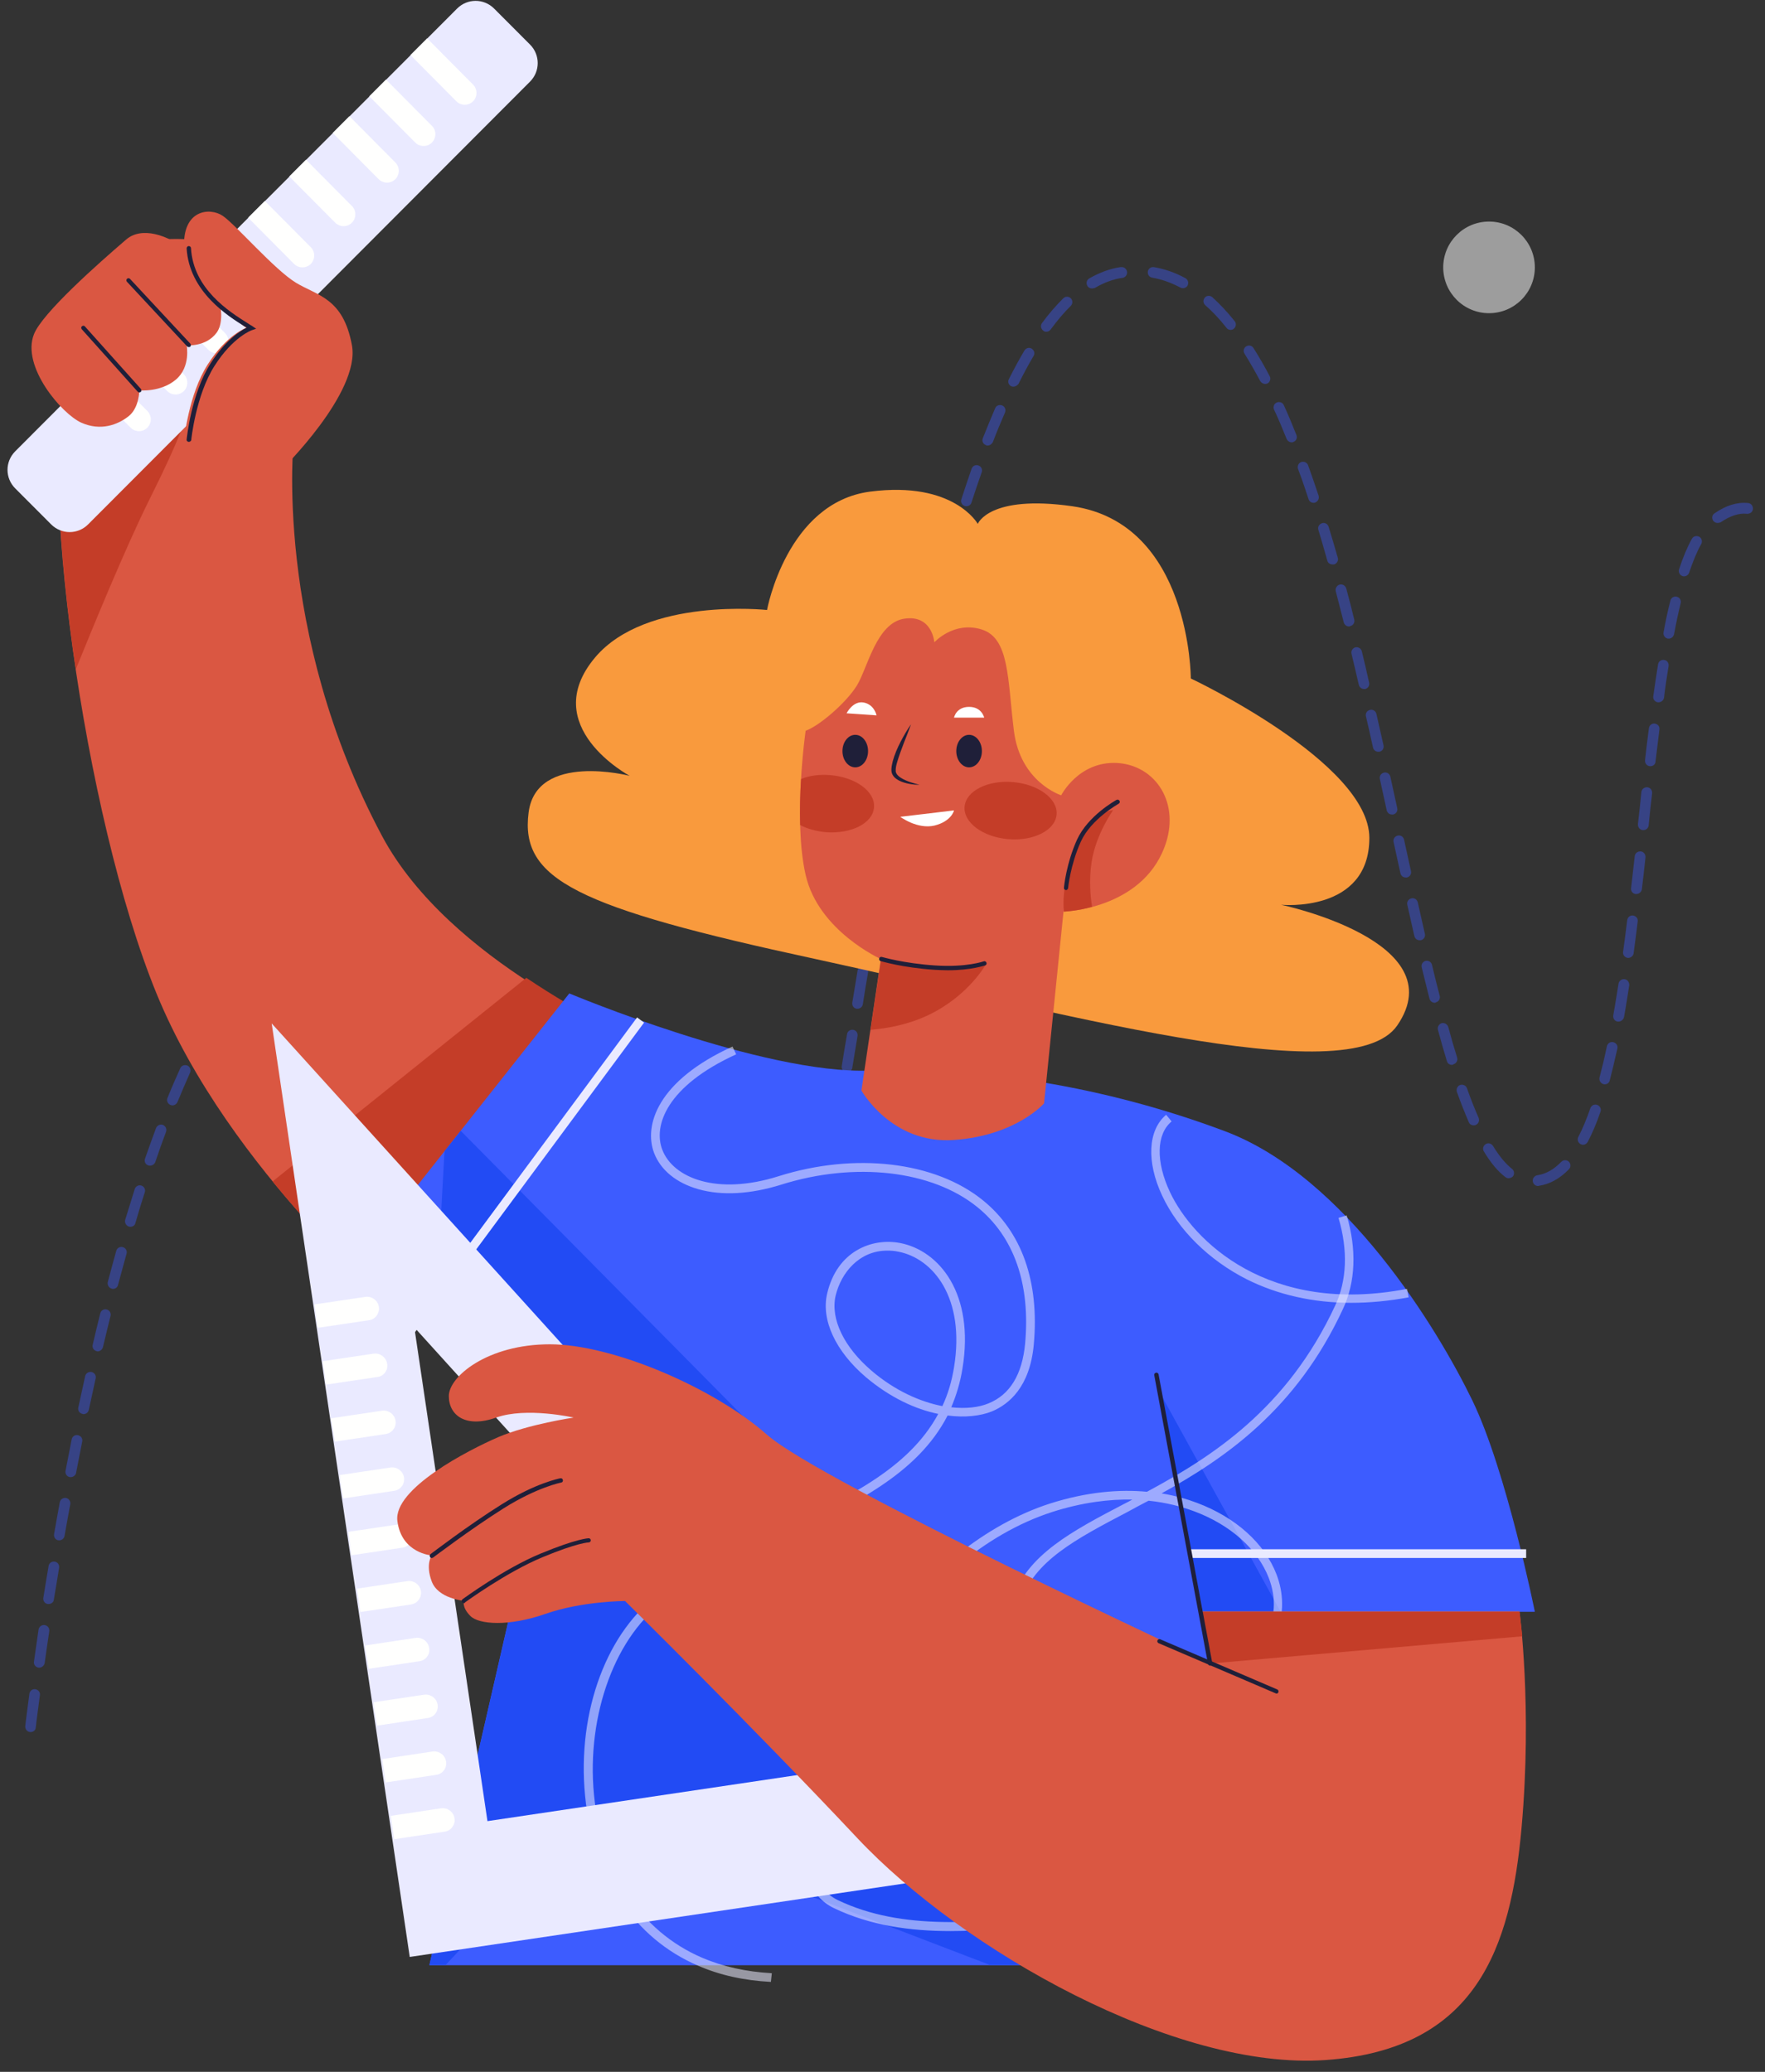 <svg width="115" height="135" viewBox="0 0 115 135" fill="none" xmlns="http://www.w3.org/2000/svg">
<rect x="0" y="0" width="115" height="135" fill="#333333" stroke="none"/>
<g clip-path="url(#clip0_254_1728)">
<path opacity="0.4" d="M2.004 112.858C1.989 112.858 1.974 112.858 1.959 112.858C1.766 112.843 1.631 112.664 1.646 112.47C1.646 112.455 1.736 111.694 1.914 110.366C1.944 110.172 2.108 110.038 2.302 110.068C2.495 110.098 2.629 110.262 2.6 110.456C2.421 111.769 2.332 112.545 2.332 112.545C2.332 112.724 2.183 112.858 2.004 112.858ZM2.555 108.665C2.54 108.665 2.525 108.665 2.51 108.665C2.317 108.635 2.183 108.456 2.212 108.277C2.302 107.635 2.406 106.949 2.51 106.188C2.54 105.993 2.719 105.859 2.912 105.889C3.106 105.919 3.24 106.098 3.21 106.292C3.091 107.038 3.002 107.74 2.912 108.366C2.868 108.545 2.719 108.665 2.555 108.665ZM46.015 107.934C45.985 107.934 45.94 107.934 45.91 107.934C45.285 107.889 44.659 107.56 44.064 106.964C43.93 106.829 43.93 106.605 44.064 106.471C44.198 106.337 44.421 106.337 44.555 106.471C45.032 106.949 45.508 107.217 45.97 107.247C46 107.247 46.044 107.247 46.074 107.247C46.268 107.232 46.432 107.381 46.447 107.56C46.462 107.754 46.312 107.919 46.134 107.934C46.089 107.934 46.044 107.934 46.015 107.934ZM47.564 106.71C47.504 106.71 47.444 106.695 47.385 106.65C47.221 106.546 47.176 106.337 47.266 106.173C47.549 105.71 47.847 105.098 48.13 104.337C48.204 104.158 48.398 104.068 48.576 104.143C48.755 104.218 48.844 104.412 48.77 104.591C48.472 105.382 48.159 106.038 47.847 106.531C47.787 106.65 47.668 106.71 47.564 106.71ZM43.081 105.382C42.962 105.382 42.842 105.322 42.783 105.203C42.47 104.665 42.142 104.024 41.815 103.307C41.74 103.128 41.815 102.919 41.993 102.845C42.172 102.77 42.381 102.845 42.455 103.024C42.768 103.725 43.081 104.337 43.379 104.859C43.483 105.023 43.423 105.232 43.259 105.337C43.2 105.367 43.14 105.382 43.081 105.382ZM3.166 104.516C3.151 104.516 3.136 104.516 3.106 104.516C2.912 104.486 2.793 104.307 2.823 104.113C2.927 103.456 3.046 102.755 3.166 102.039C3.195 101.845 3.374 101.725 3.568 101.755C3.761 101.785 3.88 101.964 3.851 102.158C3.732 102.874 3.627 103.561 3.508 104.232C3.493 104.397 3.344 104.516 3.166 104.516ZM49.127 102.83C49.098 102.83 49.053 102.83 49.023 102.815C48.844 102.755 48.74 102.561 48.785 102.382C48.964 101.77 49.157 101.099 49.336 100.367C49.381 100.188 49.574 100.069 49.753 100.114C49.932 100.158 50.051 100.352 50.006 100.531C49.813 101.263 49.634 101.949 49.44 102.561C49.41 102.725 49.276 102.83 49.127 102.83ZM41.338 101.576C41.204 101.576 41.07 101.487 41.01 101.352C40.787 100.74 40.534 100.084 40.295 99.367C40.236 99.188 40.325 98.994 40.519 98.92C40.698 98.86 40.891 98.95 40.966 99.144C41.204 99.845 41.442 100.502 41.666 101.099C41.74 101.278 41.651 101.487 41.472 101.546C41.413 101.561 41.383 101.576 41.338 101.576ZM3.866 100.367C3.851 100.367 3.821 100.367 3.806 100.367C3.612 100.337 3.493 100.158 3.523 99.964C3.642 99.293 3.761 98.606 3.895 97.89C3.925 97.696 4.119 97.577 4.297 97.606C4.491 97.636 4.61 97.83 4.58 98.009C4.446 98.711 4.327 99.397 4.208 100.069C4.178 100.248 4.029 100.367 3.866 100.367ZM50.185 98.77C50.155 98.77 50.14 98.77 50.11 98.755C49.917 98.711 49.813 98.532 49.842 98.338C49.991 97.711 50.14 97.01 50.289 96.293C50.334 96.099 50.513 95.98 50.706 96.025C50.9 96.069 51.019 96.248 50.974 96.442C50.825 97.174 50.676 97.86 50.528 98.502C50.483 98.651 50.334 98.77 50.185 98.77ZM39.968 97.606C39.819 97.606 39.685 97.517 39.64 97.368C39.447 96.741 39.238 96.084 39.029 95.353C38.97 95.174 39.074 94.98 39.268 94.92C39.461 94.861 39.64 94.965 39.7 95.159C39.923 95.875 40.117 96.532 40.31 97.159C40.37 97.338 40.266 97.532 40.087 97.591C40.042 97.606 40.013 97.606 39.968 97.606ZM4.61 96.248C4.595 96.248 4.566 96.248 4.551 96.248C4.357 96.219 4.238 96.025 4.268 95.845C4.402 95.174 4.536 94.487 4.67 93.786C4.714 93.592 4.893 93.472 5.087 93.517C5.28 93.562 5.4 93.741 5.355 93.935C5.221 94.622 5.087 95.308 4.953 95.995C4.923 96.129 4.774 96.248 4.61 96.248ZM51.049 94.666C51.034 94.666 51.004 94.666 50.974 94.666C50.781 94.637 50.661 94.443 50.706 94.263C50.84 93.607 50.959 92.92 51.093 92.204C51.123 92.01 51.317 91.891 51.495 91.921C51.689 91.95 51.808 92.144 51.779 92.323C51.645 93.04 51.51 93.741 51.391 94.383C51.347 94.547 51.213 94.666 51.049 94.666ZM38.761 93.592C38.612 93.592 38.478 93.487 38.434 93.338C38.24 92.682 38.047 92.01 37.853 91.323C37.793 91.144 37.913 90.95 38.091 90.891C38.27 90.846 38.464 90.95 38.523 91.129C38.717 91.816 38.91 92.488 39.104 93.144C39.164 93.323 39.044 93.517 38.866 93.577C38.836 93.592 38.806 93.592 38.761 93.592ZM5.444 92.144C5.414 92.144 5.4 92.144 5.37 92.129C5.176 92.085 5.057 91.906 5.102 91.712C5.251 91.025 5.4 90.339 5.549 89.667C5.593 89.473 5.772 89.368 5.966 89.398C6.159 89.443 6.278 89.622 6.234 89.816C6.085 90.488 5.936 91.174 5.787 91.861C5.757 92.025 5.608 92.144 5.444 92.144ZM51.808 90.533C51.793 90.533 51.764 90.533 51.749 90.533C51.555 90.503 51.436 90.324 51.466 90.13C51.585 89.458 51.704 88.772 51.823 88.07C51.853 87.876 52.032 87.757 52.225 87.787C52.419 87.817 52.538 87.996 52.508 88.19C52.389 88.891 52.27 89.578 52.151 90.249C52.121 90.413 51.972 90.533 51.808 90.533ZM37.63 89.562C37.481 89.562 37.332 89.458 37.302 89.309L36.736 87.294C36.691 87.115 36.795 86.921 36.974 86.861C37.153 86.817 37.346 86.921 37.406 87.1L37.972 89.115C38.017 89.294 37.913 89.488 37.734 89.548C37.689 89.548 37.659 89.562 37.63 89.562ZM6.368 88.055C6.338 88.055 6.308 88.055 6.293 88.04C6.1 87.996 5.995 87.802 6.04 87.623C6.204 86.921 6.368 86.235 6.532 85.578C6.576 85.384 6.77 85.279 6.949 85.324C7.142 85.369 7.246 85.563 7.202 85.742C7.038 86.399 6.874 87.085 6.71 87.772C6.666 87.936 6.517 88.055 6.368 88.055ZM52.523 86.414C52.508 86.414 52.478 86.414 52.464 86.414C52.27 86.384 52.151 86.205 52.181 86.011C52.3 85.324 52.404 84.638 52.523 83.951C52.553 83.757 52.732 83.638 52.925 83.668C53.119 83.698 53.238 83.877 53.208 84.071C53.089 84.772 52.985 85.459 52.866 86.145C52.836 86.279 52.687 86.414 52.523 86.414ZM36.498 85.518C36.349 85.518 36.2 85.414 36.17 85.264C35.976 84.593 35.783 83.921 35.604 83.25C35.544 83.071 35.664 82.877 35.842 82.817C36.021 82.757 36.215 82.877 36.274 83.056C36.468 83.727 36.661 84.399 36.855 85.07C36.915 85.25 36.795 85.444 36.617 85.503C36.557 85.518 36.527 85.518 36.498 85.518ZM7.366 83.981C7.336 83.981 7.306 83.981 7.276 83.966C7.097 83.921 6.978 83.727 7.023 83.533C7.202 82.847 7.395 82.16 7.574 81.504C7.619 81.325 7.812 81.205 8.006 81.265C8.185 81.31 8.304 81.504 8.244 81.698C8.066 82.354 7.872 83.041 7.693 83.713C7.663 83.877 7.529 83.981 7.366 83.981ZM53.208 82.265C53.193 82.265 53.178 82.265 53.149 82.265C52.955 82.235 52.836 82.056 52.866 81.862C52.97 81.175 53.089 80.489 53.193 79.787C53.223 79.594 53.402 79.474 53.596 79.504C53.789 79.534 53.908 79.713 53.879 79.907C53.759 80.608 53.655 81.295 53.551 81.981C53.521 82.145 53.372 82.265 53.208 82.265ZM35.336 81.489C35.187 81.489 35.053 81.384 35.008 81.235C34.8 80.534 34.606 79.877 34.413 79.235C34.353 79.056 34.457 78.862 34.636 78.803C34.815 78.743 35.008 78.847 35.068 79.026C35.261 79.668 35.455 80.325 35.664 81.026C35.723 81.205 35.619 81.399 35.425 81.459C35.41 81.489 35.366 81.489 35.336 81.489ZM8.497 79.937C8.468 79.937 8.438 79.937 8.393 79.922C8.215 79.862 8.11 79.668 8.155 79.489C8.363 78.803 8.572 78.131 8.78 77.474C8.84 77.295 9.034 77.191 9.212 77.251C9.391 77.31 9.495 77.504 9.436 77.683C9.227 78.325 9.019 78.997 8.825 79.683C8.795 79.847 8.646 79.937 8.497 79.937ZM53.864 78.131C53.849 78.131 53.834 78.131 53.804 78.131C53.61 78.101 53.491 77.922 53.521 77.728L53.849 75.654C53.879 75.46 54.057 75.325 54.251 75.37C54.444 75.4 54.564 75.579 54.534 75.773L54.206 77.847C54.191 78.012 54.042 78.131 53.864 78.131ZM34.115 77.489C33.966 77.489 33.832 77.4 33.787 77.251C33.564 76.564 33.34 75.892 33.132 75.266C33.072 75.087 33.161 74.893 33.355 74.818C33.534 74.758 33.727 74.848 33.802 75.042C34.01 75.669 34.234 76.34 34.457 77.042C34.517 77.221 34.413 77.415 34.234 77.474C34.189 77.474 34.144 77.489 34.115 77.489ZM100.213 77.28C100.049 77.28 99.9 77.161 99.87 76.982C99.84 76.788 99.975 76.609 100.168 76.579C100.734 76.489 101.24 76.206 101.732 75.698C101.866 75.564 102.089 75.564 102.223 75.698C102.357 75.833 102.357 76.057 102.223 76.191C101.628 76.803 100.972 77.161 100.272 77.266C100.243 77.28 100.228 77.28 100.213 77.28ZM98.291 76.773C98.217 76.773 98.142 76.743 98.083 76.698C97.591 76.325 97.13 75.773 96.683 75.027C96.579 74.863 96.638 74.654 96.802 74.549C96.966 74.445 97.174 74.505 97.279 74.669C97.681 75.325 98.098 75.833 98.515 76.161C98.664 76.281 98.694 76.504 98.575 76.654C98.5 76.728 98.396 76.773 98.291 76.773ZM9.778 75.952C9.734 75.952 9.704 75.952 9.659 75.937C9.48 75.878 9.376 75.683 9.451 75.49C9.689 74.818 9.927 74.146 10.166 73.505C10.24 73.326 10.434 73.236 10.612 73.296C10.791 73.37 10.88 73.564 10.821 73.743C10.583 74.37 10.344 75.042 10.121 75.713C10.061 75.863 9.927 75.952 9.778 75.952ZM103.147 74.594C103.087 74.594 103.043 74.579 102.983 74.549C102.819 74.46 102.745 74.251 102.834 74.087C103.117 73.549 103.37 72.923 103.623 72.206C103.683 72.027 103.892 71.923 104.07 71.997C104.249 72.057 104.353 72.266 104.279 72.445C104.026 73.191 103.743 73.848 103.445 74.415C103.385 74.519 103.266 74.594 103.147 74.594ZM54.534 73.997C54.519 73.997 54.504 73.997 54.474 73.997C54.281 73.967 54.161 73.788 54.191 73.594C54.296 72.908 54.415 72.221 54.519 71.52C54.549 71.326 54.727 71.206 54.921 71.236C55.115 71.266 55.234 71.445 55.204 71.639C55.1 72.326 54.981 73.027 54.876 73.714C54.847 73.878 54.698 73.997 54.534 73.997ZM32.759 73.52C32.61 73.52 32.476 73.43 32.432 73.296C32.193 72.624 31.94 71.968 31.702 71.341C31.627 71.162 31.717 70.953 31.895 70.893C32.074 70.818 32.283 70.908 32.342 71.087C32.581 71.714 32.834 72.371 33.087 73.057C33.147 73.236 33.057 73.445 32.878 73.505C32.849 73.505 32.804 73.52 32.759 73.52ZM96.013 73.326C95.879 73.326 95.745 73.251 95.7 73.117C95.447 72.535 95.179 71.863 94.925 71.147C94.866 70.968 94.955 70.759 95.134 70.699C95.313 70.639 95.521 70.729 95.581 70.908C95.834 71.624 96.087 72.266 96.34 72.833C96.415 73.012 96.34 73.221 96.162 73.296C96.117 73.326 96.057 73.326 96.013 73.326ZM11.238 72.027C11.193 72.027 11.149 72.012 11.104 71.997C10.925 71.923 10.836 71.714 10.91 71.55C11.178 70.878 11.461 70.236 11.744 69.61C11.819 69.43 12.027 69.356 12.206 69.43C12.385 69.505 12.459 69.714 12.385 69.893C12.117 70.505 11.834 71.147 11.566 71.803C11.506 71.938 11.372 72.027 11.238 72.027ZM104.562 70.654C104.532 70.654 104.502 70.654 104.472 70.639C104.294 70.595 104.174 70.401 104.219 70.207C104.383 69.58 104.547 68.908 104.696 68.177C104.74 67.983 104.919 67.864 105.113 67.908C105.306 67.953 105.426 68.132 105.381 68.326C105.217 69.057 105.053 69.744 104.889 70.386C104.86 70.55 104.711 70.654 104.562 70.654ZM55.189 69.863C55.174 69.863 55.159 69.863 55.13 69.863C54.936 69.834 54.817 69.654 54.847 69.46C54.951 68.774 55.07 68.087 55.189 67.386C55.219 67.192 55.398 67.073 55.591 67.102C55.785 67.132 55.904 67.311 55.874 67.505C55.755 68.192 55.651 68.878 55.532 69.58C55.502 69.744 55.368 69.863 55.189 69.863ZM31.225 69.624C31.091 69.624 30.957 69.55 30.913 69.416C30.63 68.759 30.332 68.117 30.049 67.52C29.959 67.341 30.034 67.132 30.212 67.058C30.391 66.968 30.6 67.043 30.674 67.222C30.972 67.819 31.27 68.475 31.553 69.147C31.627 69.326 31.553 69.535 31.374 69.61C31.315 69.61 31.27 69.624 31.225 69.624ZM94.598 69.386C94.449 69.386 94.315 69.296 94.27 69.132C94.077 68.505 93.883 67.819 93.689 67.102C93.645 66.923 93.749 66.729 93.928 66.67C94.106 66.625 94.3 66.729 94.36 66.908C94.553 67.625 94.747 68.296 94.94 68.908C95 69.087 94.896 69.281 94.717 69.341C94.657 69.386 94.628 69.386 94.598 69.386ZM12.966 68.207C12.906 68.207 12.861 68.192 12.802 68.162C12.638 68.073 12.563 67.864 12.653 67.699C12.98 67.043 13.323 66.416 13.666 65.849C13.77 65.685 13.978 65.625 14.142 65.73C14.306 65.834 14.366 66.043 14.261 66.207C13.934 66.774 13.591 67.386 13.264 68.028C13.219 68.147 13.1 68.207 12.966 68.207ZM105.455 66.565C105.44 66.565 105.411 66.565 105.396 66.565C105.202 66.535 105.083 66.356 105.113 66.162C105.232 65.52 105.336 64.819 105.455 64.103C105.485 63.909 105.664 63.775 105.857 63.804C106.051 63.834 106.17 64.013 106.155 64.207C106.036 64.939 105.932 65.64 105.813 66.282C105.768 66.446 105.619 66.565 105.455 66.565ZM29.378 65.864C29.259 65.864 29.14 65.804 29.081 65.685C28.723 65.058 28.351 64.461 27.993 63.939C27.889 63.775 27.919 63.566 28.083 63.461C28.247 63.357 28.455 63.386 28.559 63.551C28.932 64.103 29.304 64.7 29.676 65.356C29.766 65.52 29.706 65.73 29.542 65.834C29.498 65.849 29.438 65.864 29.378 65.864ZM55.874 65.73C55.859 65.73 55.83 65.73 55.815 65.73C55.621 65.7 55.502 65.52 55.532 65.326C55.651 64.64 55.755 63.953 55.874 63.252C55.904 63.058 56.083 62.939 56.276 62.969C56.47 62.998 56.589 63.178 56.559 63.371C56.44 64.058 56.321 64.745 56.217 65.446C56.187 65.61 56.038 65.73 55.874 65.73ZM93.481 65.341C93.332 65.341 93.183 65.237 93.138 65.073C92.974 64.431 92.811 63.745 92.632 63.028C92.587 62.834 92.706 62.655 92.885 62.61C93.079 62.566 93.257 62.685 93.302 62.864C93.466 63.581 93.645 64.267 93.808 64.894C93.853 65.073 93.749 65.267 93.555 65.312C93.54 65.341 93.511 65.341 93.481 65.341ZM15.095 64.61C15.021 64.61 14.961 64.595 14.902 64.55C14.738 64.446 14.708 64.222 14.812 64.058C15.244 63.446 15.676 62.879 16.123 62.387C16.257 62.237 16.466 62.222 16.614 62.357C16.764 62.491 16.778 62.7 16.644 62.849C16.227 63.327 15.795 63.879 15.378 64.461C15.319 64.55 15.2 64.61 15.095 64.61ZM26.995 62.431C26.906 62.431 26.802 62.387 26.742 62.312C26.251 61.775 25.759 61.312 25.268 60.954C25.119 60.834 25.074 60.626 25.193 60.461C25.312 60.312 25.521 60.267 25.685 60.387C26.221 60.775 26.757 61.267 27.264 61.834C27.398 61.984 27.383 62.193 27.234 62.327C27.159 62.401 27.07 62.431 26.995 62.431ZM106.096 62.416C106.081 62.416 106.066 62.416 106.051 62.416C105.857 62.387 105.723 62.208 105.753 62.028C105.843 61.372 105.932 60.7 106.021 59.954C106.051 59.76 106.215 59.626 106.409 59.656C106.602 59.685 106.736 59.849 106.706 60.044C106.617 60.79 106.528 61.461 106.438 62.133C106.409 62.282 106.26 62.416 106.096 62.416ZM56.574 61.581C56.559 61.581 56.53 61.581 56.515 61.581C56.321 61.551 56.202 61.372 56.232 61.178C56.351 60.491 56.47 59.805 56.589 59.118C56.619 58.924 56.798 58.805 56.991 58.835C57.185 58.865 57.304 59.044 57.274 59.238C57.155 59.924 57.036 60.611 56.917 61.297C56.887 61.461 56.738 61.581 56.574 61.581ZM17.866 61.506C17.761 61.506 17.657 61.461 17.598 61.372C17.478 61.222 17.493 60.999 17.642 60.879C18.238 60.402 18.849 60.014 19.459 59.73C19.638 59.656 19.846 59.73 19.921 59.894C19.995 60.073 19.921 60.282 19.757 60.357C19.206 60.611 18.64 60.969 18.089 61.416C18.029 61.476 17.94 61.506 17.866 61.506ZM92.498 61.267C92.334 61.267 92.2 61.163 92.155 60.999C92.006 60.327 91.843 59.641 91.694 58.954C91.649 58.76 91.768 58.581 91.962 58.536C92.155 58.492 92.334 58.611 92.379 58.805C92.528 59.491 92.692 60.178 92.84 60.849C92.885 61.043 92.766 61.222 92.572 61.267C92.543 61.267 92.528 61.267 92.498 61.267ZM23.644 60.073C23.615 60.073 23.57 60.073 23.54 60.059C22.93 59.864 22.289 59.79 21.649 59.849C21.455 59.864 21.291 59.73 21.276 59.536C21.261 59.342 21.395 59.178 21.589 59.163C22.319 59.103 23.049 59.178 23.764 59.402C23.942 59.462 24.047 59.656 23.987 59.835C23.927 59.984 23.778 60.073 23.644 60.073ZM106.617 58.253C106.602 58.253 106.587 58.253 106.572 58.253C106.379 58.238 106.245 58.059 106.274 57.865C106.349 57.178 106.438 56.477 106.513 55.79C106.528 55.596 106.706 55.462 106.9 55.477C107.094 55.492 107.228 55.671 107.213 55.865C107.138 56.566 107.064 57.253 106.975 57.954C106.945 58.118 106.796 58.253 106.617 58.253ZM57.289 57.462C57.274 57.462 57.245 57.462 57.23 57.462C57.036 57.432 56.917 57.253 56.947 57.059C57.066 56.372 57.2 55.686 57.319 54.999C57.349 54.805 57.542 54.686 57.721 54.716C57.915 54.746 58.034 54.94 58.004 55.119C57.87 55.805 57.751 56.492 57.632 57.178C57.602 57.342 57.468 57.462 57.289 57.462ZM91.589 57.178C91.425 57.178 91.291 57.074 91.247 56.91C91.098 56.238 90.949 55.551 90.8 54.865C90.755 54.671 90.874 54.492 91.068 54.447C91.262 54.402 91.44 54.522 91.485 54.716C91.634 55.402 91.783 56.089 91.932 56.76C91.977 56.954 91.857 57.133 91.664 57.178C91.634 57.178 91.604 57.178 91.589 57.178ZM107.079 54.089C107.064 54.089 107.049 54.089 107.034 54.089C106.84 54.074 106.706 53.895 106.721 53.701L106.736 53.552C106.811 52.91 106.885 52.253 106.945 51.612C106.96 51.418 107.138 51.283 107.332 51.298C107.526 51.313 107.66 51.492 107.645 51.686C107.57 52.328 107.496 52.97 107.436 53.626L107.421 53.776C107.406 53.955 107.257 54.089 107.079 54.089ZM58.064 53.343C58.049 53.343 58.019 53.343 58.004 53.343C57.81 53.313 57.691 53.119 57.721 52.94C57.855 52.253 57.989 51.567 58.123 50.88C58.168 50.686 58.347 50.567 58.525 50.612C58.719 50.657 58.838 50.836 58.793 51.015C58.659 51.701 58.525 52.388 58.391 53.074C58.376 53.223 58.227 53.343 58.064 53.343ZM90.696 53.074C90.532 53.074 90.398 52.97 90.353 52.806C90.204 52.119 90.055 51.447 89.906 50.761C89.862 50.567 89.981 50.388 90.174 50.343C90.368 50.298 90.547 50.418 90.591 50.612C90.74 51.298 90.889 51.985 91.038 52.656C91.083 52.85 90.964 53.029 90.77 53.074C90.74 53.074 90.725 53.074 90.696 53.074ZM107.54 49.925C107.526 49.925 107.511 49.925 107.496 49.925C107.302 49.91 107.168 49.731 107.183 49.537C107.257 48.836 107.347 48.135 107.436 47.448C107.466 47.254 107.63 47.12 107.823 47.15C108.017 47.179 108.151 47.343 108.121 47.538C108.032 48.224 107.957 48.91 107.868 49.612C107.868 49.791 107.719 49.925 107.54 49.925ZM58.868 49.239C58.838 49.239 58.823 49.239 58.793 49.239C58.6 49.194 58.481 49.015 58.525 48.821C58.674 48.135 58.808 47.448 58.957 46.761C59.002 46.568 59.181 46.448 59.374 46.493C59.568 46.538 59.687 46.717 59.642 46.911C59.493 47.582 59.359 48.269 59.211 48.955C59.181 49.119 59.032 49.239 58.868 49.239ZM89.802 48.985C89.638 48.985 89.504 48.881 89.46 48.717C89.311 48.03 89.162 47.358 88.998 46.672C88.953 46.478 89.072 46.299 89.266 46.254C89.46 46.209 89.638 46.329 89.683 46.523C89.832 47.209 89.996 47.881 90.145 48.567C90.189 48.761 90.07 48.94 89.877 48.985C89.862 48.985 89.832 48.985 89.802 48.985ZM108.062 45.762C108.047 45.762 108.032 45.762 108.017 45.762C107.823 45.732 107.689 45.553 107.719 45.374C107.823 44.627 107.928 43.941 108.032 43.284C108.062 43.09 108.24 42.971 108.434 43.001C108.628 43.031 108.747 43.21 108.717 43.404C108.613 44.045 108.509 44.717 108.419 45.478C108.389 45.627 108.24 45.762 108.062 45.762ZM59.747 45.135C59.717 45.135 59.702 45.135 59.672 45.12C59.479 45.075 59.359 44.896 59.404 44.702C59.553 44.001 59.717 43.314 59.866 42.657C59.91 42.464 60.104 42.359 60.283 42.404C60.476 42.449 60.581 42.643 60.536 42.822C60.387 43.478 60.223 44.165 60.074 44.866C60.059 45.03 59.91 45.135 59.747 45.135ZM88.879 44.896C88.715 44.896 88.581 44.792 88.536 44.627C88.372 43.941 88.223 43.269 88.059 42.598C88.015 42.404 88.134 42.225 88.313 42.18C88.491 42.135 88.685 42.255 88.73 42.434C88.894 43.105 89.057 43.792 89.206 44.478C89.251 44.672 89.132 44.851 88.953 44.896C88.923 44.896 88.909 44.896 88.879 44.896ZM118.815 44.344C118.636 44.344 118.487 44.209 118.472 44.045C118.413 43.583 118.309 42.852 118.145 41.986C118.115 41.792 118.234 41.613 118.428 41.583C118.621 41.553 118.8 41.672 118.83 41.867C118.994 42.747 119.098 43.493 119.158 43.956C119.187 44.15 119.053 44.329 118.86 44.344C118.845 44.344 118.83 44.344 118.815 44.344ZM108.732 41.613C108.717 41.613 108.687 41.613 108.672 41.613C108.479 41.583 108.36 41.389 108.389 41.21C108.523 40.464 108.672 39.762 108.836 39.136C108.881 38.941 109.075 38.837 109.253 38.882C109.447 38.927 109.551 39.121 109.506 39.3C109.357 39.911 109.209 40.598 109.075 41.329C109.03 41.493 108.896 41.613 108.732 41.613ZM60.7 41.061C60.67 41.061 60.64 41.061 60.611 41.046C60.417 41.001 60.313 40.807 60.357 40.628C60.536 39.926 60.7 39.24 60.879 38.598C60.923 38.419 61.117 38.3 61.31 38.344C61.504 38.389 61.608 38.583 61.564 38.777C61.4 39.434 61.221 40.105 61.057 40.807C60.998 40.956 60.864 41.061 60.7 41.061ZM87.896 40.822C87.747 40.822 87.598 40.717 87.553 40.553C87.374 39.867 87.196 39.18 87.032 38.524C86.987 38.344 87.091 38.151 87.285 38.091C87.464 38.046 87.657 38.151 87.717 38.344C87.896 39.001 88.074 39.688 88.238 40.374C88.283 40.553 88.179 40.747 87.985 40.792C87.94 40.822 87.911 40.822 87.896 40.822ZM118.055 40.225C117.892 40.225 117.758 40.12 117.713 39.956C117.534 39.24 117.355 38.568 117.147 37.971C117.087 37.792 117.192 37.598 117.37 37.539C117.549 37.479 117.743 37.583 117.802 37.763C118.011 38.389 118.204 39.076 118.383 39.807C118.428 40.001 118.309 40.18 118.13 40.225C118.1 40.225 118.085 40.225 118.055 40.225ZM109.73 37.554C109.7 37.554 109.655 37.554 109.626 37.539C109.447 37.479 109.343 37.285 109.402 37.091C109.655 36.315 109.938 35.643 110.236 35.106C110.326 34.942 110.534 34.882 110.713 34.972C110.877 35.061 110.936 35.27 110.847 35.449C110.564 35.942 110.311 36.569 110.057 37.315C110.013 37.449 109.879 37.554 109.73 37.554ZM61.757 37.001C61.727 37.001 61.698 37.001 61.668 36.986C61.489 36.942 61.37 36.748 61.43 36.554C61.623 35.867 61.817 35.181 62.011 34.539C62.07 34.36 62.264 34.255 62.442 34.3C62.621 34.36 62.725 34.554 62.681 34.733C62.487 35.375 62.294 36.046 62.1 36.748C62.055 36.897 61.921 37.001 61.757 37.001ZM86.808 36.778C86.659 36.778 86.511 36.673 86.481 36.524C86.287 35.837 86.094 35.166 85.9 34.524C85.84 34.345 85.945 34.151 86.138 34.091C86.317 34.032 86.511 34.136 86.57 34.33C86.764 34.972 86.972 35.658 87.166 36.345C87.225 36.524 87.106 36.718 86.928 36.778C86.868 36.778 86.838 36.778 86.808 36.778ZM116.715 36.255C116.581 36.255 116.462 36.181 116.402 36.061C116.075 35.36 115.717 34.793 115.345 34.375C115.211 34.226 115.226 34.017 115.375 33.882C115.523 33.748 115.732 33.763 115.866 33.912C116.283 34.375 116.67 35.002 117.028 35.748C117.117 35.927 117.043 36.136 116.864 36.211C116.819 36.24 116.76 36.255 116.715 36.255ZM111.904 34.076C111.8 34.076 111.681 34.017 111.621 33.927C111.517 33.763 111.547 33.554 111.711 33.45C112.455 32.927 113.2 32.703 113.9 32.778C114.094 32.793 114.228 32.972 114.213 33.166C114.198 33.36 114.019 33.494 113.826 33.479C113.304 33.42 112.723 33.614 112.113 34.032C112.038 34.062 111.964 34.076 111.904 34.076ZM62.964 32.987C62.934 32.987 62.889 32.987 62.859 32.972C62.681 32.912 62.576 32.718 62.636 32.539C62.859 31.853 63.083 31.181 63.306 30.54C63.366 30.36 63.574 30.256 63.753 30.331C63.932 30.39 64.036 30.599 63.962 30.778C63.738 31.405 63.515 32.077 63.291 32.763C63.247 32.897 63.113 32.987 62.964 32.987ZM85.587 32.763C85.438 32.763 85.304 32.674 85.26 32.524C85.036 31.838 84.813 31.181 84.574 30.554C84.515 30.375 84.604 30.166 84.783 30.107C84.962 30.047 85.17 30.137 85.23 30.316C85.453 30.942 85.691 31.614 85.915 32.3C85.974 32.48 85.87 32.674 85.691 32.748C85.662 32.763 85.617 32.763 85.587 32.763ZM64.349 29.032C64.304 29.032 64.259 29.017 64.23 29.002C64.051 28.928 63.962 28.734 64.036 28.555C64.304 27.883 64.572 27.226 64.84 26.6C64.915 26.421 65.123 26.346 65.302 26.421C65.481 26.495 65.555 26.704 65.481 26.883C65.213 27.495 64.945 28.137 64.691 28.808C64.617 28.943 64.483 29.032 64.349 29.032ZM84.157 28.823C84.023 28.823 83.889 28.734 83.83 28.599C83.562 27.928 83.293 27.286 83.011 26.689C82.936 26.51 83.011 26.301 83.189 26.227C83.368 26.152 83.576 26.227 83.651 26.406C83.934 27.017 84.202 27.674 84.47 28.346C84.545 28.525 84.455 28.734 84.276 28.793C84.247 28.823 84.202 28.823 84.157 28.823ZM66.032 25.197C65.972 25.197 65.927 25.182 65.883 25.167C65.704 25.077 65.644 24.869 65.734 24.704C66.062 24.048 66.404 23.421 66.747 22.839C66.851 22.675 67.059 22.615 67.223 22.72C67.387 22.824 67.447 23.033 67.342 23.197C67.015 23.749 66.687 24.361 66.359 25.018C66.27 25.122 66.151 25.197 66.032 25.197ZM82.43 25.018C82.311 25.018 82.177 24.943 82.117 24.839C81.774 24.197 81.432 23.6 81.089 23.048C80.985 22.884 81.03 22.675 81.194 22.57C81.357 22.466 81.566 22.511 81.67 22.675C82.028 23.242 82.385 23.854 82.728 24.51C82.817 24.674 82.757 24.898 82.579 24.988C82.534 25.003 82.474 25.018 82.43 25.018ZM68.177 21.615C68.102 21.615 68.028 21.6 67.968 21.541C67.819 21.421 67.774 21.212 67.894 21.048C68.34 20.436 68.817 19.899 69.279 19.436C69.413 19.302 69.636 19.302 69.77 19.436C69.904 19.571 69.904 19.794 69.77 19.929C69.323 20.361 68.891 20.884 68.459 21.466C68.385 21.57 68.281 21.615 68.177 21.615ZM80.181 21.496C80.076 21.496 79.972 21.451 79.913 21.361C79.466 20.794 79.004 20.302 78.528 19.884C78.379 19.75 78.379 19.541 78.498 19.392C78.632 19.242 78.84 19.242 78.989 19.362C79.481 19.809 79.972 20.332 80.449 20.929C80.568 21.078 80.538 21.302 80.389 21.421C80.33 21.481 80.255 21.496 80.181 21.496ZM71.14 18.795C71.021 18.795 70.902 18.735 70.842 18.616C70.753 18.451 70.798 18.242 70.977 18.138C71.632 17.765 72.302 17.511 72.987 17.407H73.032C73.225 17.377 73.404 17.511 73.434 17.705C73.464 17.899 73.33 18.078 73.136 18.108H73.106C72.51 18.198 71.915 18.422 71.334 18.765C71.26 18.78 71.2 18.795 71.14 18.795ZM77.068 18.78C77.008 18.78 76.964 18.765 76.904 18.735C76.308 18.422 75.698 18.198 75.072 18.093C74.879 18.063 74.76 17.884 74.789 17.69C74.819 17.496 74.998 17.377 75.191 17.407C75.891 17.526 76.576 17.765 77.232 18.123C77.396 18.212 77.47 18.422 77.381 18.601C77.321 18.72 77.187 18.78 77.068 18.78Z" fill="#3D5CFF"/>
<path d="M41.01 67.535C41.01 67.535 29.289 62.7 24.895 54.477C17.746 41.075 19.146 28.51 19.146 28.51C19.146 28.51 17.329 15.87 12.429 15.601C7.529 15.332 6.546 16.869 4.446 23.6C2.346 30.331 5.429 53.074 10.195 64.73C14.961 76.385 26.28 85.757 26.28 85.757L41.01 67.535Z" fill="#DA5742"/>
<path d="M3.851 32.823C4 36.076 4.372 39.792 4.938 43.613C5.921 41.195 8.17 35.673 9.778 32.465C11.878 28.256 12.012 27.405 12.012 27.405L3.851 32.823Z" fill="#C43D28"/>
<path d="M34.293 63.715L17.761 76.982C22.095 82.295 26.265 85.757 26.265 85.757L41.01 67.535C41.01 67.535 37.927 66.162 34.293 63.715Z" fill="#C43D28"/>
<path d="M22.661 82.981L37.093 64.73C37.093 64.73 49.708 70.028 56.708 69.759C63.708 69.49 71.974 70.759 79.823 73.714C87.672 76.668 93.689 86.623 95.938 91.264C98.172 95.89 100.004 105.023 100.004 105.023H78.274L82.474 128.051H27.978L35.961 93.234L22.661 82.981Z" fill="#3D5CFF"/>
<path d="M63.708 34.136C63.708 34.136 62.159 31.33 56.708 32.032C51.257 32.733 49.976 39.747 49.976 39.747C49.976 39.747 42.098 38.897 38.776 42.837C34.993 47.329 41.025 50.552 41.025 50.552C41.025 50.552 34.949 48.985 34.442 52.94C33.876 57.298 37.525 59.118 53.074 62.476C68.623 65.834 87.955 71.311 91.038 66.819C94.806 61.327 83.472 58.954 83.472 58.954C83.472 58.954 89.221 59.521 89.221 54.596C89.221 49.687 77.589 44.209 77.589 44.209C77.589 44.209 77.589 34.106 69.874 32.987C64.438 32.211 63.708 34.136 63.708 34.136Z" fill="#F99A3D"/>
<path d="M75.549 90.697L78.379 105.023H83.442L75.549 90.697Z" fill="#224BF4"/>
<path d="M48.427 92.293L30.019 73.684L28.961 75.012L28.291 87.309L35.976 93.234L27.978 128.036H29.036L32.327 124.529L52.076 123.275L64.498 128.036H70.172L48.427 92.293Z" fill="#224BF4"/>
<path d="M52.493 47.612C52.493 47.612 51.659 53.373 52.493 57.014C53.327 60.67 57.393 62.491 57.393 62.491L56.127 71.057C56.127 71.057 58.093 74.564 62.144 74.281C66.21 73.997 68.027 71.893 68.027 71.893L69.293 59.402C69.293 59.402 74.342 59.267 75.876 55.193C76.949 52.358 75.31 49.866 72.793 49.716C70.276 49.582 69.144 51.821 69.144 51.821C69.144 51.821 66.478 50.985 66.061 47.612C65.644 44.239 65.778 41.583 63.961 41.016C62.144 40.449 60.878 41.852 60.878 41.852C60.878 41.852 60.744 40.031 58.912 40.315C57.095 40.598 56.529 43.538 55.829 44.672C55.129 45.806 53.342 47.329 52.493 47.612Z" fill="#DA5742"/>
<path opacity="0.55" d="M50.229 129.14C48.502 129.05 46.908 128.707 45.478 128.08C41.308 126.29 38.627 122.245 38.121 117.007C37.585 111.5 39.58 106.187 43.08 103.77C45.478 102.113 48.129 100.89 50.706 99.696C55.04 97.681 59.181 95.756 61.132 92.129C59.657 91.831 58.004 91.07 56.425 89.742C54.444 88.055 53.491 86.011 53.893 84.294C54.534 81.519 56.812 80.638 58.659 80.996C61.176 81.489 63.515 84.265 62.71 89.174C62.561 90.1 62.308 90.921 61.98 91.697C62.919 91.801 63.768 91.712 64.408 91.443C65.808 90.876 66.598 89.562 66.791 87.563C67.149 83.668 66.076 80.593 63.678 78.653C60.715 76.251 55.695 75.683 50.9 77.191C48.904 77.818 47.042 77.922 45.508 77.489C44.078 77.086 43.051 76.251 42.619 75.131C41.934 73.326 42.842 70.415 47.727 68.192L47.966 68.699C43.453 70.759 42.544 73.341 43.155 74.922C43.855 76.743 46.685 77.922 50.736 76.639C55.71 75.072 60.923 75.683 64.036 78.206C66.583 80.265 67.73 83.518 67.357 87.608C67.104 90.383 65.734 91.503 64.632 91.965C63.887 92.264 62.874 92.383 61.742 92.234C59.746 96.114 55.457 98.114 50.959 100.203C48.412 101.382 45.776 102.606 43.423 104.232C40.132 106.486 38.195 111.724 38.702 116.947C39.193 121.977 41.755 125.842 45.731 127.558C47.087 128.14 48.621 128.483 50.289 128.573L50.229 129.14ZM57.81 81.489C55.978 81.489 54.802 82.936 54.444 84.429C54.102 85.936 54.98 87.772 56.797 89.324C58.302 90.607 59.94 91.338 61.4 91.622C61.757 90.861 62.01 90.025 62.159 89.1C62.904 84.563 60.804 82.011 58.555 81.563C58.287 81.504 58.049 81.489 57.81 81.489Z" fill="#EAEAFF"/>
<path opacity="0.55" d="M61.936 125.827C59.285 125.827 56.708 125.469 54.34 124.335C52.776 123.588 52.017 121.723 52.196 119.067C52.434 115.515 54.251 111.023 57.036 107.053C60.223 102.531 64.245 99.323 68.385 97.979C70.857 97.189 72.987 97.039 74.73 97.203C78.989 94.905 83.859 91.801 86.987 85.085C87.762 83.444 87.836 81.459 87.211 79.355L87.747 79.191C88.402 81.414 88.328 83.533 87.494 85.309C84.455 91.846 79.838 95.01 75.683 97.308C76.576 97.457 77.351 97.681 77.977 97.92C80.494 98.86 82.4 100.561 83.174 102.591C84.068 104.919 83.502 108.098 79.243 110.038C74.283 112.291 69.74 111.202 67.447 109.127C65.913 107.74 65.376 105.949 65.957 104.203C66.925 101.307 69.845 99.77 73.24 97.994C73.419 97.905 73.598 97.815 73.776 97.711C72.287 97.681 70.53 97.89 68.564 98.517C59.553 101.427 53.193 112.649 52.761 119.096C52.642 120.798 52.881 122.992 54.593 123.812C58.808 125.827 63.783 125.275 68.579 124.752L69.413 124.663L69.472 125.215L68.638 125.305C66.404 125.588 64.14 125.827 61.936 125.827ZM74.834 97.785C74.372 98.024 73.925 98.263 73.493 98.502C70.083 100.293 67.372 101.71 66.493 104.397C65.987 105.919 66.464 107.501 67.834 108.724C69.993 110.679 74.298 111.679 79.019 109.545C82.296 108.053 83.696 105.486 82.668 102.815C81.938 100.934 80.166 99.352 77.798 98.472C76.993 98.174 76.011 97.905 74.834 97.785Z" fill="#EAEAFF"/>
<path opacity="0.55" d="M88.045 84.891C85.557 84.891 83.249 84.369 81.223 83.354C78.781 82.116 76.77 80.146 75.728 77.922C74.685 75.713 74.789 73.639 75.981 72.639L76.338 73.072C75.34 73.893 75.296 75.698 76.234 77.683C77.723 80.847 82.653 85.727 91.679 83.981L91.783 84.533C90.502 84.772 89.251 84.891 88.045 84.891Z" fill="#EAEAFF"/>
<path d="M99.438 100.949H77.44V101.516H99.438V100.949Z" fill="#EAEAFF"/>
<path d="M62.159 46.761C62.159 46.761 62.294 46.06 63.142 46.06C63.976 46.06 64.125 46.761 64.125 46.761" fill="white"/>
<path d="M55.159 46.478C55.159 46.478 55.576 45.642 56.276 45.776C56.977 45.911 57.111 46.612 57.111 46.612" fill="white"/>
<path d="M59.359 47.194C59.21 47.612 59.047 48.015 58.883 48.433C58.734 48.836 58.57 49.254 58.451 49.672C58.391 49.866 58.347 50.09 58.361 50.269C58.391 50.433 58.525 50.582 58.704 50.686C59.062 50.91 59.493 51.03 59.91 51.134C59.687 51.134 59.464 51.119 59.24 51.074C59.017 51.03 58.793 50.97 58.585 50.865C58.54 50.836 58.481 50.806 58.436 50.776C58.391 50.746 58.332 50.701 58.287 50.657C58.198 50.567 58.123 50.448 58.093 50.313C58.049 50.045 58.123 49.821 58.168 49.597C58.287 49.164 58.466 48.746 58.674 48.343C58.883 47.941 59.106 47.552 59.359 47.194Z" fill="#1F1F39"/>
<path d="M58.659 53.223C58.659 53.223 59.776 54.059 60.894 53.791C62.011 53.507 62.159 52.806 62.159 52.806" fill="white"/>
<path d="M55.725 50C56.186 50 56.559 49.526 56.559 48.94C56.559 48.355 56.186 47.881 55.725 47.881C55.264 47.881 54.891 48.355 54.891 48.94C54.891 49.526 55.264 50 55.725 50Z" fill="#1F1F39"/>
<path d="M63.142 50C63.603 50 63.976 49.526 63.976 48.94C63.976 48.355 63.603 47.881 63.142 47.881C62.682 47.881 62.308 48.355 62.308 48.94C62.308 49.526 62.682 50 63.142 50Z" fill="#1F1F39"/>
<path d="M68.843 53.076C68.931 52.049 67.66 51.102 66.004 50.961C64.348 50.819 62.935 51.537 62.848 52.563C62.761 53.59 64.032 54.537 65.687 54.678C67.343 54.82 68.756 54.102 68.843 53.076Z" fill="#C43D28"/>
<path d="M3.331 34.167L0.992 31.824C0.322 31.153 0.322 30.078 0.992 29.407L29.782 0.559C30.452 -0.112 31.524 -0.112 32.195 0.559L34.533 2.902C35.203 3.574 35.203 4.648 34.533 5.32L5.743 34.167C5.073 34.839 4.001 34.839 3.331 34.167Z" fill="#EAEAFF"/>
<path d="M30.823 5.513L27.829 2.498L26.742 3.587L29.736 6.602C30.033 6.9 30.525 6.9 30.823 6.602C31.121 6.303 31.121 5.811 30.823 5.513Z" fill="#FFFFFE"/>
<path d="M25.148 5.184L24.061 6.274L27.055 9.288C27.353 9.587 27.844 9.587 28.142 9.288C28.44 8.99 28.44 8.497 28.142 8.199L25.148 5.184Z" fill="#FFFFFE"/>
<path d="M22.765 7.572L21.678 8.661L24.672 11.676C24.97 11.974 25.461 11.974 25.759 11.676C26.057 11.377 26.057 10.885 25.759 10.586L22.765 7.572Z" fill="#FFFFFE"/>
<path d="M19.936 10.408L18.848 11.497L21.842 14.511C22.14 14.81 22.631 14.81 22.929 14.511C23.227 14.213 23.227 13.72 22.929 13.422L19.936 10.408Z" fill="#FFFFFE"/>
<path d="M17.255 13.094L16.168 14.183L19.161 17.198C19.459 17.496 19.951 17.496 20.248 17.198C20.546 16.899 20.546 16.407 20.248 16.108L17.255 13.094Z" fill="#FFFFFE"/>
<path d="M14.872 15.482L13.784 16.571L16.778 19.585C17.076 19.884 17.567 19.884 17.865 19.585C18.163 19.287 18.163 18.795 17.865 18.496L14.872 15.482Z" fill="#FFFFFE"/>
<path d="M11.67 18.69L10.582 19.78L13.576 22.794C13.874 23.093 14.366 23.093 14.663 22.794C14.961 22.496 14.961 22.003 14.663 21.705L11.67 18.69Z" fill="#FFFFFE"/>
<path d="M8.989 21.376L7.902 22.466L10.895 25.48C11.193 25.779 11.685 25.779 11.982 25.48C12.28 25.182 12.28 24.689 11.982 24.391L8.989 21.376Z" fill="#FFFFFE"/>
<path d="M6.606 23.764L5.519 24.854L8.512 27.868C8.81 28.167 9.302 28.167 9.599 27.868C9.897 27.57 9.897 27.077 9.599 26.779L6.606 23.764Z" fill="#FFFFFE"/>
<path d="M11.998 28.659C11.998 28.659 12.28 25.704 13.532 23.749C14.783 21.794 16.049 21.361 16.049 21.361C16.049 21.361 12.132 18.69 11.998 16.168C11.864 13.646 13.681 13.497 14.514 14.064C15.349 14.631 17.881 17.571 19.28 18.421C20.68 19.272 22.363 19.406 22.93 22.496C23.495 25.585 18.312 30.644 18.312 30.644" fill="#DA5742"/>
<path d="M8.229 15.601C6.383 17.183 2.748 20.406 2.212 21.779C1.378 23.884 4.029 26.973 5.295 27.54C6.561 28.107 7.678 27.674 8.378 27.122C9.078 26.57 9.078 25.436 9.078 25.436C9.078 25.436 10.478 25.57 11.461 24.734C12.444 23.898 12.161 22.496 12.161 22.496C12.161 22.496 13.427 22.63 14.127 21.66C14.827 20.675 14.261 18.004 12.221 16.347C10.925 15.287 9.227 14.75 8.229 15.601Z" fill="#DA5742"/>
<path d="M12.295 22.615C12.251 22.615 12.221 22.6 12.191 22.57L8.274 18.362C8.214 18.302 8.229 18.212 8.274 18.168C8.333 18.108 8.423 18.123 8.468 18.168L12.399 22.391C12.459 22.451 12.444 22.54 12.399 22.585C12.37 22.615 12.325 22.615 12.295 22.615Z" fill="#1F1F39"/>
<path d="M9.078 25.57C9.034 25.57 9.004 25.555 8.974 25.525L5.325 21.451C5.28 21.391 5.28 21.302 5.34 21.257C5.4 21.212 5.489 21.212 5.534 21.272L9.183 25.346C9.227 25.406 9.227 25.495 9.168 25.54C9.138 25.555 9.108 25.57 9.078 25.57Z" fill="#1F1F39"/>
<path d="M12.295 28.793C12.28 28.793 12.295 28.793 12.295 28.793C12.206 28.778 12.146 28.719 12.161 28.644C12.176 28.525 12.459 25.645 13.725 23.674C14.678 22.182 15.631 21.57 16.078 21.346C16.034 21.317 15.989 21.287 15.944 21.272C14.857 20.6 12.325 19.003 12.161 16.183C12.161 16.108 12.221 16.034 12.295 16.034C12.37 16.034 12.444 16.093 12.444 16.168C12.593 18.839 14.961 20.317 16.093 21.033C16.227 21.123 16.346 21.197 16.451 21.257L16.689 21.421L16.421 21.511C16.406 21.511 15.185 21.943 13.978 23.839C12.757 25.749 12.459 28.659 12.459 28.689C12.429 28.749 12.37 28.793 12.295 28.793Z" fill="#1F1F39"/>
<path d="M41.51 66.294L24.815 88.856L25.27 89.193L41.964 66.632L41.51 66.294Z" fill="#EAEAFF"/>
<path d="M64.274 62.775C64.274 62.775 62.74 63.476 59.925 62.909C58.749 62.67 57.974 62.625 57.408 62.491L56.723 67.102C57.81 67.013 59.196 66.759 60.476 66.147C63.142 64.879 64.274 62.775 64.274 62.775Z" fill="#C43D28"/>
<path d="M61.757 63.222C61.489 63.222 61.206 63.207 60.908 63.192C58.808 63.058 57.393 62.625 57.379 62.625C57.304 62.61 57.259 62.521 57.289 62.446C57.304 62.372 57.393 62.327 57.468 62.357C57.483 62.357 58.883 62.775 60.938 62.909C62.978 63.043 64.096 62.64 64.096 62.64C64.17 62.61 64.245 62.655 64.274 62.73C64.304 62.804 64.259 62.879 64.185 62.909C64.14 62.909 63.306 63.222 61.757 63.222Z" fill="#1F1F39"/>
<path d="M71.155 59.088C71.051 58.447 70.947 57.327 71.125 56.163C71.408 54.343 72.525 52.791 72.525 52.791C72.525 52.791 70.932 52.791 69.904 55.745C69.264 57.581 69.249 58.76 69.323 59.402C69.442 59.387 70.187 59.357 71.155 59.088Z" fill="#C43D28"/>
<path d="M69.457 57.999C69.442 57.999 69.442 57.999 69.457 57.999C69.368 57.984 69.308 57.924 69.323 57.85C69.323 57.79 69.472 56.268 70.172 54.716C70.887 53.149 72.674 52.164 72.749 52.119C72.823 52.089 72.898 52.104 72.942 52.179C72.987 52.253 72.957 52.328 72.883 52.373C72.868 52.388 71.096 53.358 70.425 54.835C69.74 56.342 69.591 57.865 69.591 57.88C69.576 57.939 69.517 57.999 69.457 57.999Z" fill="#1F1F39"/>
<path d="M17.702 66.685L26.697 127.513L67.298 121.484L17.702 66.685ZM26.995 86.488L53.238 115.47L31.761 118.664L26.995 86.488Z" fill="#EAEAFF"/>
<path d="M27.963 107.381C27.904 106.964 27.502 106.665 27.085 106.725L23.793 107.217L24.017 108.739L27.308 108.247C27.74 108.202 28.038 107.799 27.963 107.381Z" fill="#FFFFFE"/>
<path d="M26.876 99.979C26.817 99.561 26.415 99.263 25.998 99.323L22.691 99.815L22.915 101.337L26.221 100.845C26.638 100.785 26.936 100.397 26.876 99.979Z" fill="#FFFFFE"/>
<path d="M27.427 103.68C27.368 103.263 26.966 102.964 26.549 103.024L23.257 103.516L23.48 105.038L26.772 104.546C27.189 104.486 27.487 104.098 27.427 103.68Z" fill="#FFFFFE"/>
<path d="M29.066 114.784C29.006 114.366 28.604 114.067 28.187 114.127L24.91 114.619L25.134 116.142L28.41 115.649C28.842 115.604 29.125 115.201 29.066 114.784Z" fill="#FFFFFE"/>
<path d="M26.325 96.278C26.266 95.86 25.864 95.562 25.447 95.622L22.14 96.114L22.363 97.636L25.67 97.144C26.102 97.084 26.385 96.696 26.325 96.278Z" fill="#FFFFFE"/>
<path d="M28.515 111.082C28.455 110.665 28.053 110.366 27.636 110.426L24.344 110.918L24.568 112.441L27.844 111.948C28.291 111.903 28.574 111.5 28.515 111.082Z" fill="#FFFFFE"/>
<path d="M24.687 85.16C24.627 84.742 24.225 84.444 23.808 84.504L20.487 84.996L20.71 86.518L24.032 86.026C24.448 85.981 24.746 85.578 24.687 85.16Z" fill="#FFFFFE"/>
<path d="M29.616 118.485C29.557 118.067 29.155 117.768 28.738 117.828L25.461 118.32L25.685 119.843L28.961 119.35C29.378 119.305 29.676 118.902 29.616 118.485Z" fill="#FFFFFE"/>
<path d="M25.223 88.861C25.163 88.443 24.761 88.145 24.344 88.204L21.023 88.697L21.246 90.219L24.568 89.727C25 89.682 25.297 89.294 25.223 88.861Z" fill="#FFFFFE"/>
<path d="M25.774 92.577C25.714 92.159 25.312 91.861 24.895 91.921L21.589 92.413L21.812 93.935L25.119 93.443C25.551 93.383 25.834 92.995 25.774 92.577Z" fill="#FFFFFE"/>
<path d="M99.006 105.023C99.006 105.023 99.841 111.202 99.141 119.067C98.441 126.931 96.192 133.528 86.391 134.229C76.591 134.93 62.711 127.066 55.859 119.768C49.008 112.47 40.727 104.322 40.727 104.322C40.727 104.322 37.927 104.322 35.544 105.158C33.161 105.993 31.195 105.859 30.644 105.292C30.078 104.725 30.227 104.307 30.227 104.307C30.227 104.307 28.544 104.173 28.127 103.039C27.71 101.919 28.127 101.352 28.127 101.352C28.127 101.352 26.161 101.218 25.893 99.114C25.61 97.009 30.51 94.487 32.476 93.637C34.442 92.801 37.376 92.368 37.376 92.368C37.376 92.368 34.293 91.667 32.327 92.368C30.361 93.07 29.244 92.234 29.244 90.965C29.244 89.697 31.762 87.593 35.827 87.593C39.893 87.593 46.476 90.398 49.976 93.487C53.476 96.577 78.84 108.366 78.84 108.366L78.274 104.994H99.006V105.023Z" fill="#DA5742"/>
<path d="M28.127 101.516C28.083 101.516 28.038 101.501 28.023 101.457C27.978 101.397 27.993 101.307 28.053 101.263C28.083 101.248 30.466 99.412 32.685 98.024C34.919 96.621 36.453 96.338 36.512 96.323C36.587 96.308 36.661 96.353 36.676 96.442C36.691 96.517 36.647 96.592 36.557 96.606C36.542 96.606 35.008 96.905 32.819 98.278C30.615 99.666 28.232 101.487 28.202 101.501C28.187 101.501 28.157 101.516 28.127 101.516Z" fill="#1F1F39"/>
<path d="M30.227 104.456C30.183 104.456 30.138 104.441 30.108 104.397C30.064 104.337 30.078 104.247 30.138 104.203C30.168 104.188 32.834 102.218 35.217 101.233C37.6 100.248 38.33 100.233 38.359 100.233C38.434 100.233 38.493 100.293 38.493 100.367C38.493 100.442 38.434 100.502 38.359 100.502C38.359 100.502 37.63 100.516 35.336 101.472C32.998 102.442 30.347 104.382 30.317 104.397C30.287 104.456 30.257 104.456 30.227 104.456Z" fill="#1F1F39"/>
<path d="M99.006 105.023H78.274L78.84 108.396L99.185 106.62C99.081 105.591 99.006 105.023 99.006 105.023Z" fill="#C43D28"/>
<path d="M83.174 110.351C83.159 110.351 83.144 110.351 83.115 110.336L75.489 107.068C75.415 107.038 75.385 106.949 75.415 106.889C75.445 106.814 75.534 106.784 75.594 106.814L83.219 110.083C83.293 110.112 83.323 110.202 83.293 110.262C83.279 110.321 83.234 110.351 83.174 110.351Z" fill="#1F1F39"/>
<path d="M78.84 108.53C78.781 108.53 78.721 108.486 78.706 108.411L75.206 89.607C75.191 89.533 75.236 89.458 75.325 89.443C75.4 89.428 75.474 89.473 75.489 89.562L78.989 108.366C79.004 108.441 78.959 108.516 78.87 108.53C78.855 108.53 78.84 108.53 78.84 108.53Z" fill="#1F1F39"/>
<path d="M56.947 52.611C57.036 51.582 55.755 50.642 54.102 50.507C53.387 50.448 52.732 50.537 52.196 50.761C52.136 51.686 52.106 52.716 52.136 53.761C52.598 53.999 53.164 54.164 53.789 54.223C55.457 54.358 56.872 53.641 56.947 52.611Z" fill="#C43D28"/>
<circle opacity="0.52" cx="97.019" cy="17.422" r="2.985" fill="white"/>
</g>
<defs>
<clipPath id="clip0_254_1728">
<rect width="118.688" height="134.208" fill="white" transform="translate(0.485 0.05)"/>
</clipPath>
</defs>
</svg>
